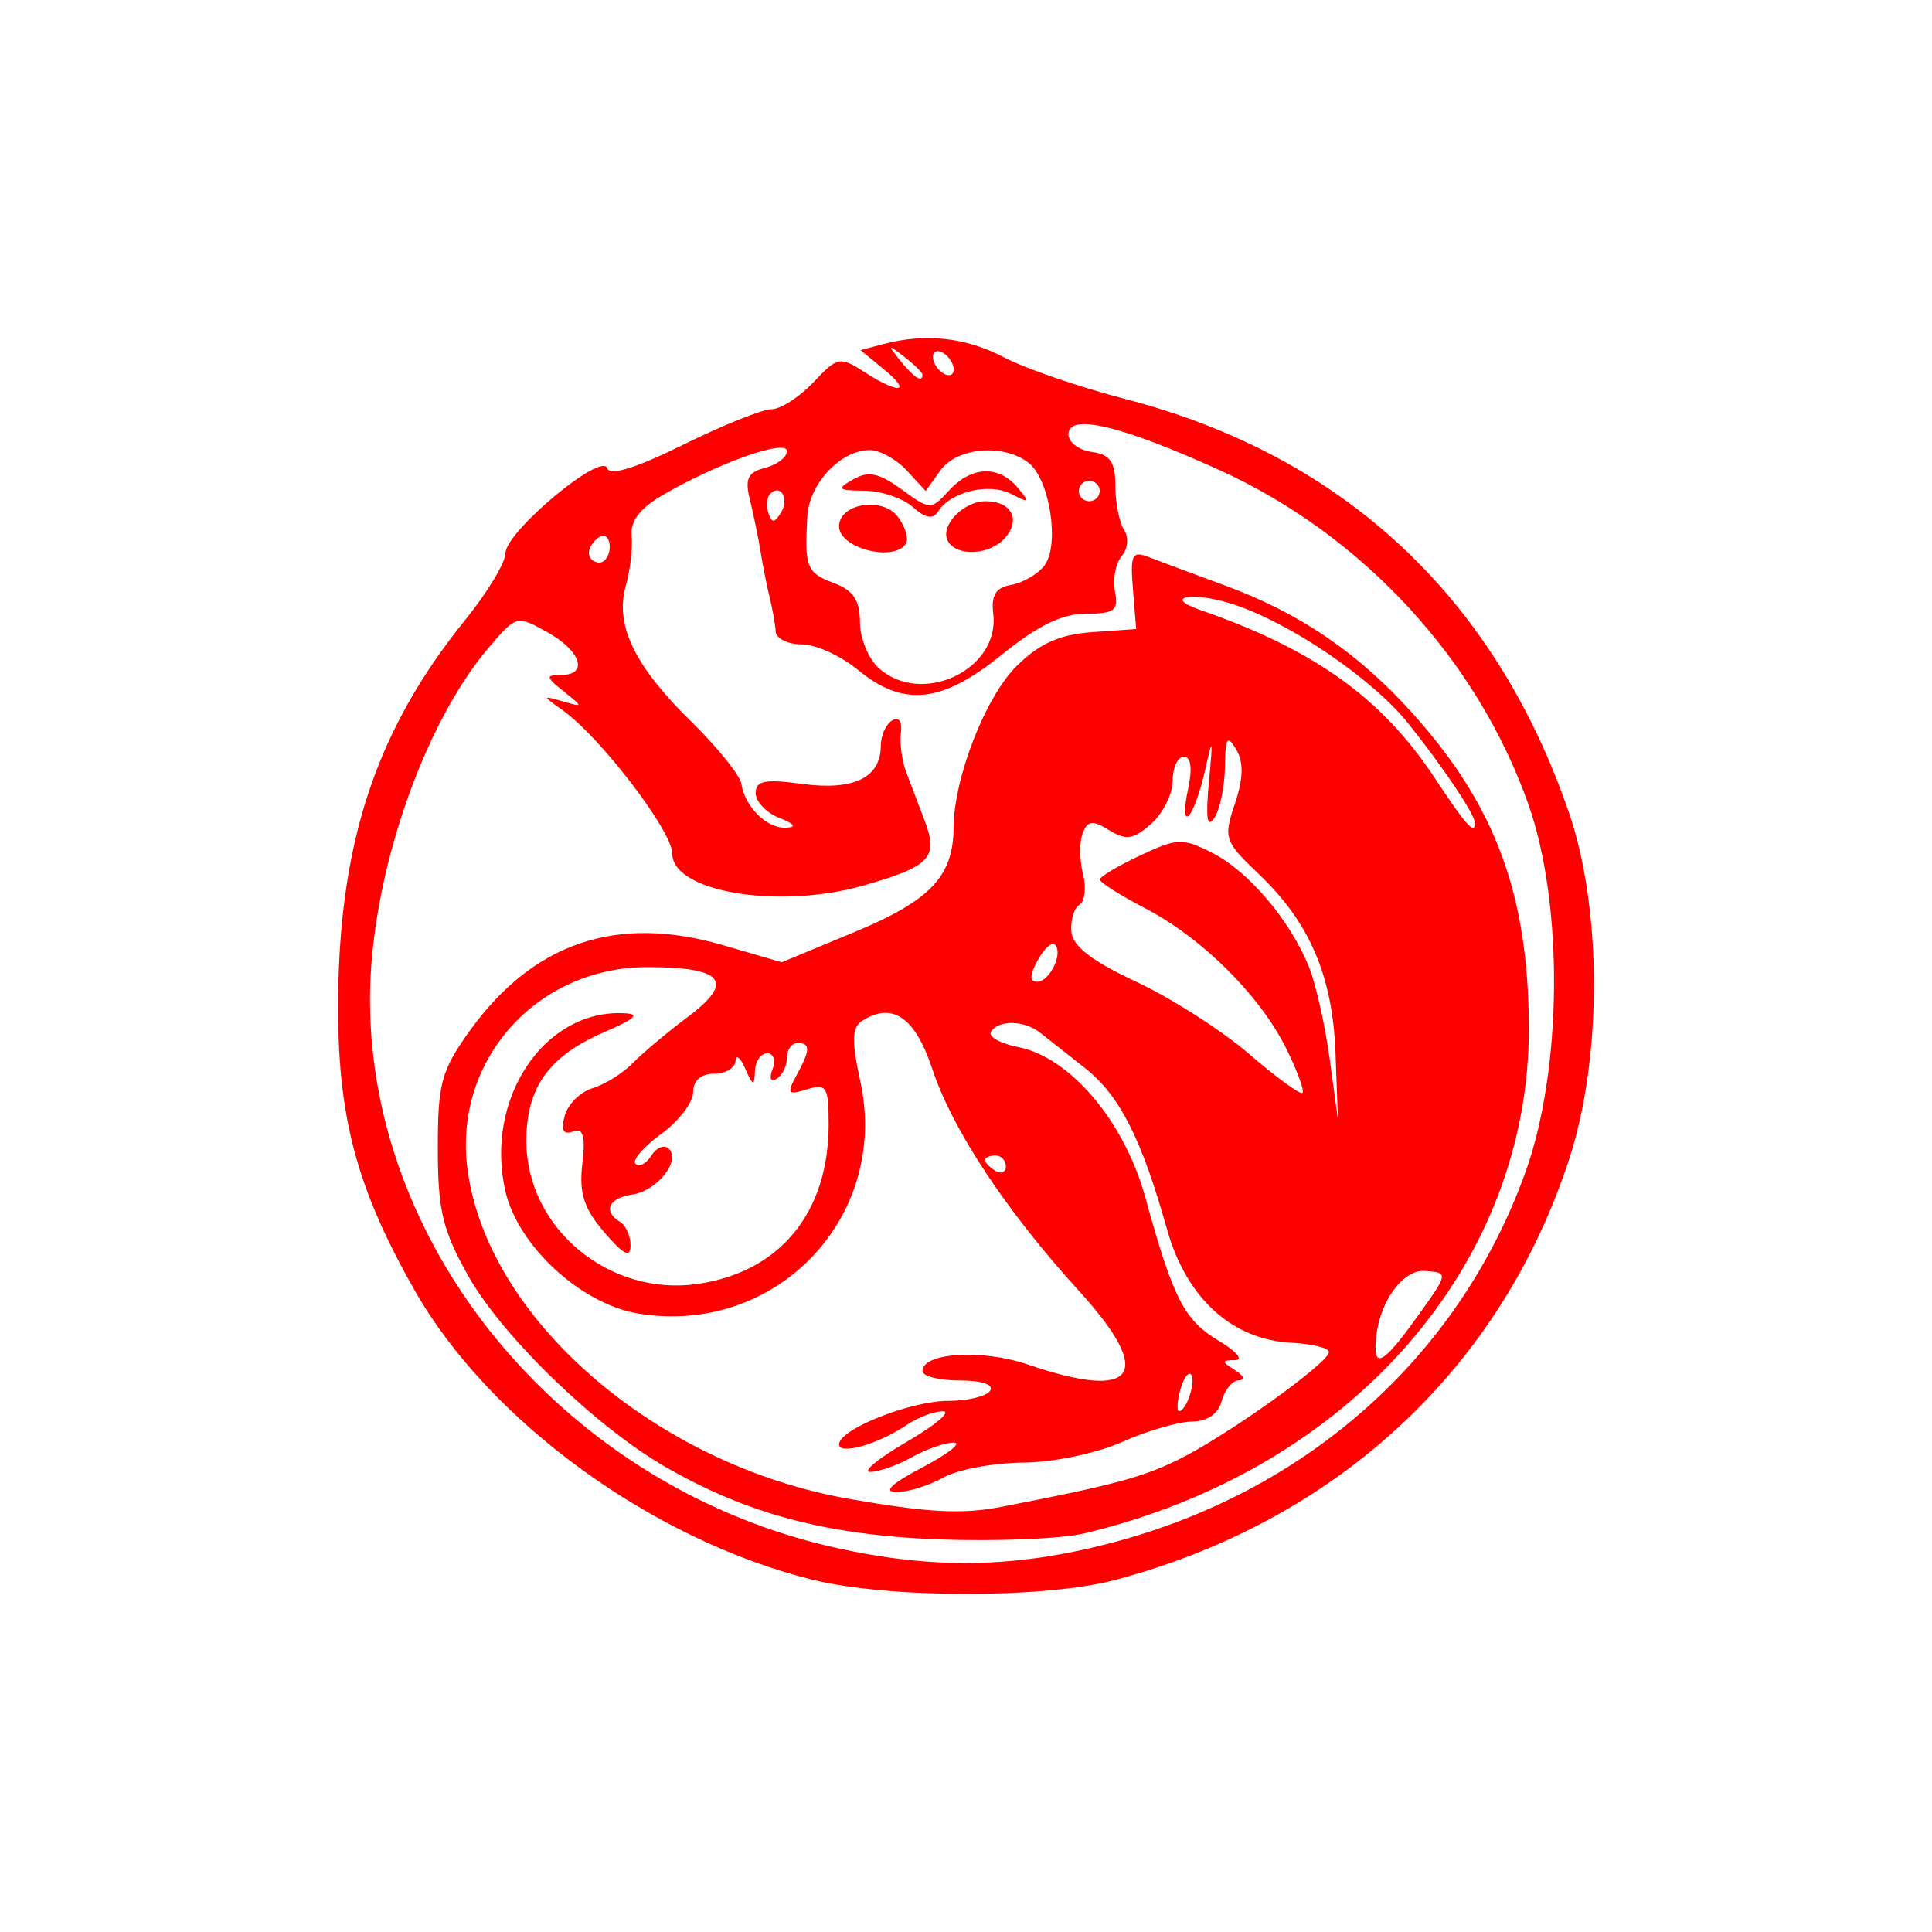 <svg width="400" height="400" viewBox="0 0 400 400" fill="none" xmlns="http://www.w3.org/2000/svg">
<path style="fill:#FF0000;" d="M230.915,327.101
	c45.915-12.21,79.892-43.751,94.008-87.269c6.794-20.943,6.766-51.546-0.066-71.502c-15.305-44.708-46.688-73.992-91.86-85.713
	c-9.455-2.453-20.722-6.316-25.038-8.585c-7.942-4.174-16.256-5.106-25.011-2.804l-4.802,1.262l4.802,3.93
	c5.948,4.868,3.307,5.288-3.946,0.628c-5.128-3.295-5.584-3.204-10.612,2.117c-2.89,3.058-6.781,5.56-8.648,5.56
	c-1.867,0-10.096,3.31-18.287,7.355c-9.819,4.85-15.181,6.506-15.739,4.863c-1.173-3.45-21.059,13.157-21.059,17.586
	c0,1.93-3.758,8.157-8.351,13.839c-18.232,22.553-25.966,45.55-26.295,78.181c-0.245,24.32,3.673,39.258,15.937,60.765
	c15.409,27.021,49.208,51.563,82.291,59.752C183.985,330.963,216.323,330.981,230.915,327.101z M173.068,320.458
	c-55.163-12.223-96.469-60.833-96.469-113.527c0-24.917,10.806-56.806,24.761-73.07c5.543-6.46,5.664-6.49,11.988-2.961
	c6.994,3.903,8.541,8.856,2.766,8.856c-3.2,0-3.134,0.412,0.54,3.348c4.132,3.302,4.13,3.331-0.127,2.111
	c-4.316-1.236-4.316-1.236,0,1.858c7.874,5.644,22.662,25.003,22.662,29.668c0,7.915,22.01,11.605,39.49,6.622
	c13.99-3.989,15.677-5.788,12.718-13.572c-1.19-3.131-2.89-7.598-3.777-9.926c-0.887-2.328-1.385-6.004-1.106-8.169
	c0.305-2.363-0.425-3.37-1.827-2.521c-1.284,0.778-2.334,3.147-2.334,5.264c0,6.56-5.627,9.29-16.217,7.866
	c-7.789-1.047-9.682-0.675-9.682,1.901c0,1.761,2.185,4.064,4.856,5.117c3.286,1.295,3.72,1.958,1.343,2.048
	c-3.925,0.15-8.463-4.368-9.177-9.137c-0.258-1.722-4.924-7.501-10.37-12.842c-11.79-11.562-15.843-19.976-13.543-28.115
	c0.911-3.224,1.454-7.88,1.206-10.347c-0.31-3.094,1.763-5.756,6.682-8.581c11.549-6.632,25.477-11.521,25.477-8.943
	c0,1.264-2.03,2.818-4.51,3.454c-3.623,0.929-4.241,2.243-3.141,6.681c0.753,3.038,1.75,7.905,2.216,10.816
	c0.466,2.91,1.32,7.196,1.897,9.525c0.577,2.328,1.124,5.424,1.215,6.879c0.091,1.455,2.519,2.646,5.395,2.646
	c2.877,0,8.116,2.381,11.642,5.292c9.401,7.758,17.35,6.911,29.795-3.175c7.394-5.992,12.472-8.466,17.377-8.466
	c5.955,0,6.803-0.648,6.026-4.606c-0.497-2.533,0.128-5.825,1.389-7.315c1.301-1.537,1.516-3.895,0.497-5.448
	c-0.988-1.506-1.8-5.596-1.805-9.088c-0.006-4.97-1.063-6.497-4.864-7.026c-2.671-0.372-4.856-2.015-4.856-3.651
	c0-4.425,10.92-1.841,31.295,7.407c29.617,13.443,53.44,39.269,63.999,69.379c7.215,20.574,6.955,54.586-0.578,75.707
	c-13.685,38.369-45.353,66.628-86.518,77.204C209.803,324.655,193.128,324.903,173.068,320.458z M224.44,317.479
	c55.073-13.042,92.371-55.584,92.093-105.041c-0.154-27.419-6.97-45.734-24.116-64.8c-11.236-12.494-23.362-20.748-38.84-26.436
	c-6.529-2.399-13.628-5.045-15.776-5.878c-3.421-1.327-3.822-0.497-3.237,6.697l0.668,8.212l-9.129,0.649
	c-6.722,0.478-10.834,2.322-15.599,6.994c-6.452,6.327-13.014,23.133-13.074,33.486c-0.059,10.079-4.805,15.085-20.472,21.592
	l-15.108,6.275l-12.197-3.55c-21.991-6.401-39.319-0.508-52.471,17.844c-5.828,8.133-6.553,10.827-6.54,24.31
	c0.012,12.805,1.003,16.917,6.372,26.443c7.006,12.432,26.385,31.175,40.796,39.458c16.926,9.728,33.388,14.097,56.414,14.971
	C206.095,319.154,219.692,318.603,224.44,317.479z M175.789,310.321c-40.15-7.025-75.297-37.575-79.058-68.717
	c-2.692-22.29,14.512-41.374,37.297-41.374c15.738,0,18.181,2.971,8.435,10.261c-4.244,3.175-9.388,7.489-11.43,9.588
	c-2.043,2.099-5.794,4.442-8.337,5.207c-2.543,0.765-5.143,3.34-5.778,5.721c-0.804,3.015-0.288,4.004,1.699,3.256
	c2.139-0.805,2.627,0.877,1.949,6.712c-0.704,6.052,0.306,9.2,4.532,14.136c3.999,4.67,5.44,5.403,5.448,2.771
	c0.006-1.968-0.96-4.168-2.148-4.887c-3.622-2.195-2.415-4.96,2.477-5.673c5.175-0.755,10.147-6.992,7.581-9.509
	c-0.913-0.895-2.525-0.254-3.583,1.425c-1.058,1.679-2.538,2.449-3.29,1.713c-0.751-0.737,1.624-3.508,5.278-6.157
	c3.654-2.65,6.644-6.543,6.644-8.653c0-2.424,1.588-3.835,4.317-3.835c2.374,0,4.385-1.191,4.468-2.646
	c0.083-1.455,0.986-0.741,2.007,1.587c1.586,3.62,1.877,3.696,2.007,0.529c0.083-2.037,1.227-3.704,2.541-3.704
	c1.314,0,1.811,1.478,1.104,3.285c-0.737,1.884-0.375,2.733,0.848,1.992c1.173-0.711,2.134-2.666,2.134-4.343
	c0-1.677,0.971-3.05,2.158-3.05c2.757,0,2.719,1.368-0.185,6.689c-2.072,3.797-1.822,4.132,2.158,2.893
	c4.064-1.265,4.502-0.557,4.502,7.276c0,18.222-10.057,30.504-27.023,32.999c-18.424,2.71-35.567-11.553-35.567-29.592
	c0-11.027,4.582-17.486,15.91-22.429c6.965-3.039,7.827-3.92,3.947-4.037c-16.428-0.495-28.534,17.971-24.186,36.891
	c2.601,11.321,15.657,23.343,27.477,25.301c28.536,4.728,52.147-19.957,45.995-48.088c-1.843-8.428-1.756-11.139,0.403-12.518
	c6.231-3.979,10.945-0.754,14.479,9.906c4.2,12.665,15.275,29.426,30.45,46.081c15.739,17.273,11.82,22.849-10.663,15.171
	c-9.442-3.225-21.799-2.456-21.799,1.356c0,1.072,3.457,1.948,7.681,1.948c4.571,0,7.141,0.857,6.347,2.117
	c-0.734,1.164-4.643,2.117-8.687,2.117c-7.829,0-22.608,5.884-22.608,9.001c0,2.282,8.161-0.052,13.969-3.995
	c2.342-1.589,5.741-2.874,7.554-2.854c1.813,0.02-1.559,2.861-7.495,6.314c-5.935,3.453-9.334,6.26-7.554,6.239
	c1.781-0.021,5.665-1.4,8.633-3.064c2.968-1.664,6.852-3.016,8.633-3.004c1.781,0.011-1.133,2.316-6.475,5.121
	c-6.4,3.361-8.24,5.107-5.396,5.121c2.374,0.011,6.745-1.341,9.712-3.004c2.968-1.664,10.388-3.059,16.491-3.1
	c6.289-0.043,15.17-1.888,20.503-4.262c5.175-2.303,11.684-4.208,14.466-4.233c3.219-0.03,5.469-1.586,6.187-4.28
	c0.621-2.328,2.23-4.248,3.575-4.266c1.345-0.018,0.989-0.956-0.791-2.084c-2.878-1.824-2.878-2.056,0-2.092
	c1.781-0.022,0.246-1.829-3.409-4.015c-7.157-4.28-9.415-8.687-15.184-29.635c-4.351-15.798-15.557-29.056-26.345-31.172
	c-3.734-0.732-6.262-2.168-5.618-3.191c1.563-2.48,6.947-2.36,10.18,0.226c1.434,1.147,5.588,4.42,9.232,7.275
	c7.179,5.624,11.727,14.549,17.029,33.421c4.009,14.268,13.471,22.879,25.828,23.503c4.231,0.214,7.697,1.072,7.702,1.908
	c0.014,2.237-21.295,17.449-31.285,22.333c-7.477,3.656-13.678,5.303-36.69,9.747C199.115,313.548,192.099,313.175,175.789,310.321
	z M244.341,287.834c0.633-2.374,1.633-3.844,2.223-3.266c1.168,1.145-0.895,7.583-2.429,7.583
	C243.615,292.151,243.707,290.208,244.341,287.834z M284.941,276.603c0.824-7.365,5.628-13.8,10.058-13.472
	c4.994,0.369,4.994,0.37-2.035,10.116C286.112,282.75,284.162,283.566,284.941,276.603z M203.937,240.169
	c0-0.513,0.971-0.933,2.158-0.933s2.158,1.009,2.158,2.242s-0.971,1.653-2.158,0.933
	C204.908,241.691,203.937,240.683,203.937,240.169z M270.966,200.088c-3.894-9.577-12.509-19.722-19.951-23.496
	c-6.177-3.133-7.25-3.095-14.971,0.531c-4.575,2.148-8.329,4.384-8.342,4.968c-0.014,0.584,4.21,3.265,9.386,5.958
	c11.783,6.13,23.73,17.996,29.189,28.99c2.305,4.641,3.831,8.794,3.392,9.229c-0.439,0.434-5.386-3.171-10.994-8.012
	c-5.608-4.841-16.123-11.576-23.367-14.966c-9.337-4.37-13.267-7.417-13.501-10.467c-0.182-2.366,0.583-4.856,1.698-5.532
	c1.116-0.676,1.435-3.55,0.709-6.387c-0.726-2.836-0.751-6.609-0.057-8.385c1.039-2.655,2.016-2.766,5.508-0.628
	c3.53,2.162,4.992,1.936,8.682-1.338c2.44-2.166,4.437-6.172,4.437-8.902c0-2.73,1.048-4.963,2.33-4.963
	c1.498,0,1.793,2.456,0.827,6.879c-0.827,3.783-0.753,6.175,0.164,5.315c0.917-0.86,2.457-5.146,3.423-9.525
	c1.542-6.99,1.635-6.671,0.758,2.622c-0.694,7.359-0.355,9.616,1.112,7.408c1.161-1.746,2.155-6.509,2.209-10.583
	c0.082-6.149,0.479-6.767,2.336-3.638c1.568,2.643,1.487,6.002-0.273,11.23c-2.391,7.104-2.157,7.796,4.886,14.504
	c10.62,10.115,15.358,21.158,15.947,37.168l0.506,13.758l-1.734-12.7C274.325,212.143,272.385,203.575,270.966,200.088z
	 M214.827,198.839c1.325-2.428,2.936-3.898,3.58-3.266c1.779,1.745-1.071,7.681-3.687,7.681
	C213.123,203.254,213.156,201.9,214.827,198.839z M297.083,161.122c-10.994-16.639-24.97-26.651-48.672-34.866
	c-7.772-2.694-1.569-3.845,6.639-1.232c11.825,3.764,29.035,15.426,36.486,24.723c7.14,8.91,13.839,18.893,13.839,20.625
	C305.375,172.961,303.589,170.969,297.083,161.122z M181.984,138.369c-2.171-1.927-3.947-6.236-3.947-9.577
	c0-4.532-1.37-6.585-5.396-8.086c-5.619-2.095-6.084-3.26-5.499-13.758c0.381-6.839,6.898-13.758,12.957-13.758
	c2.059,0,5.501,1.905,7.65,4.234l3.907,4.234l3.024-4.234c3.433-4.807,13.096-5.646,18.292-1.589
	c4.423,3.454,6.49,17.212,3.207,21.334c-1.393,1.748-4.474,3.515-6.849,3.925c-3.182,0.551-4.151,2.137-3.688,6.036
	C207.01,138.633,190.901,146.283,181.984,138.369z M208.175,111.274c3.204-3.786,1.173-7.501-4.101-7.501
	c-4.756,0-9.676,5.316-7.749,8.374C198.346,115.355,205.145,114.854,208.175,111.274z M187.553,112.552
	c0.626-0.993-0.12-3.491-1.656-5.551c-3.166-4.246-12.176-2.781-12.176,1.98C173.721,113.5,185.104,116.439,187.553,112.552z
	 M194.231,105.88c2.57-4.079,10.503-5.984,15.101-3.626c3.861,1.98,4.004,1.841,1.354-1.308c-3.944-4.689-9.54-4.451-14.205,0.604
	c-3.771,4.087-3.864,4.085-9.817-0.231c-4.714-3.418-6.873-3.865-10.016-2.074c-3.532,2.013-3.26,2.291,2.298,2.348
	c3.468,0.035,7.985,1.555,10.037,3.377C191.635,107.323,193.155,107.587,194.231,105.88z M121.923,114.482
	c0-1.095,0.971-2.58,2.158-3.3c1.187-0.719,2.158,0.177,2.158,1.992c0,1.815-0.971,3.3-2.158,3.3
	C122.894,116.473,121.923,115.577,121.923,114.482z M159.467,102.23c2.194-2.152,4.004,1.088,2.204,3.944
	c-1.36,2.158-1.868,2.159-2.599,0.009C158.572,104.712,158.75,102.934,159.467,102.23z M223.361,101.657
	c0-1.164,0.971-2.117,2.158-2.117c1.187,0,2.158,0.952,2.158,2.117c0,1.164-0.971,2.117-2.158,2.117
	C224.332,103.774,223.361,102.821,223.361,101.657z M193.145,73.891c0-1.164,0.971-1.528,2.158-0.808
	c1.187,0.719,2.158,2.261,2.158,3.425c0,1.164-0.971,1.528-2.158,0.808C194.116,76.597,193.145,75.056,193.145,73.891z
	 M186.395,74.67c-2.685-3.357-2.608-3.432,0.815-0.799c2.077,1.598,3.777,3.265,3.777,3.704
	C190.987,79.317,189.215,78.196,186.395,74.67z"/>
</svg>
